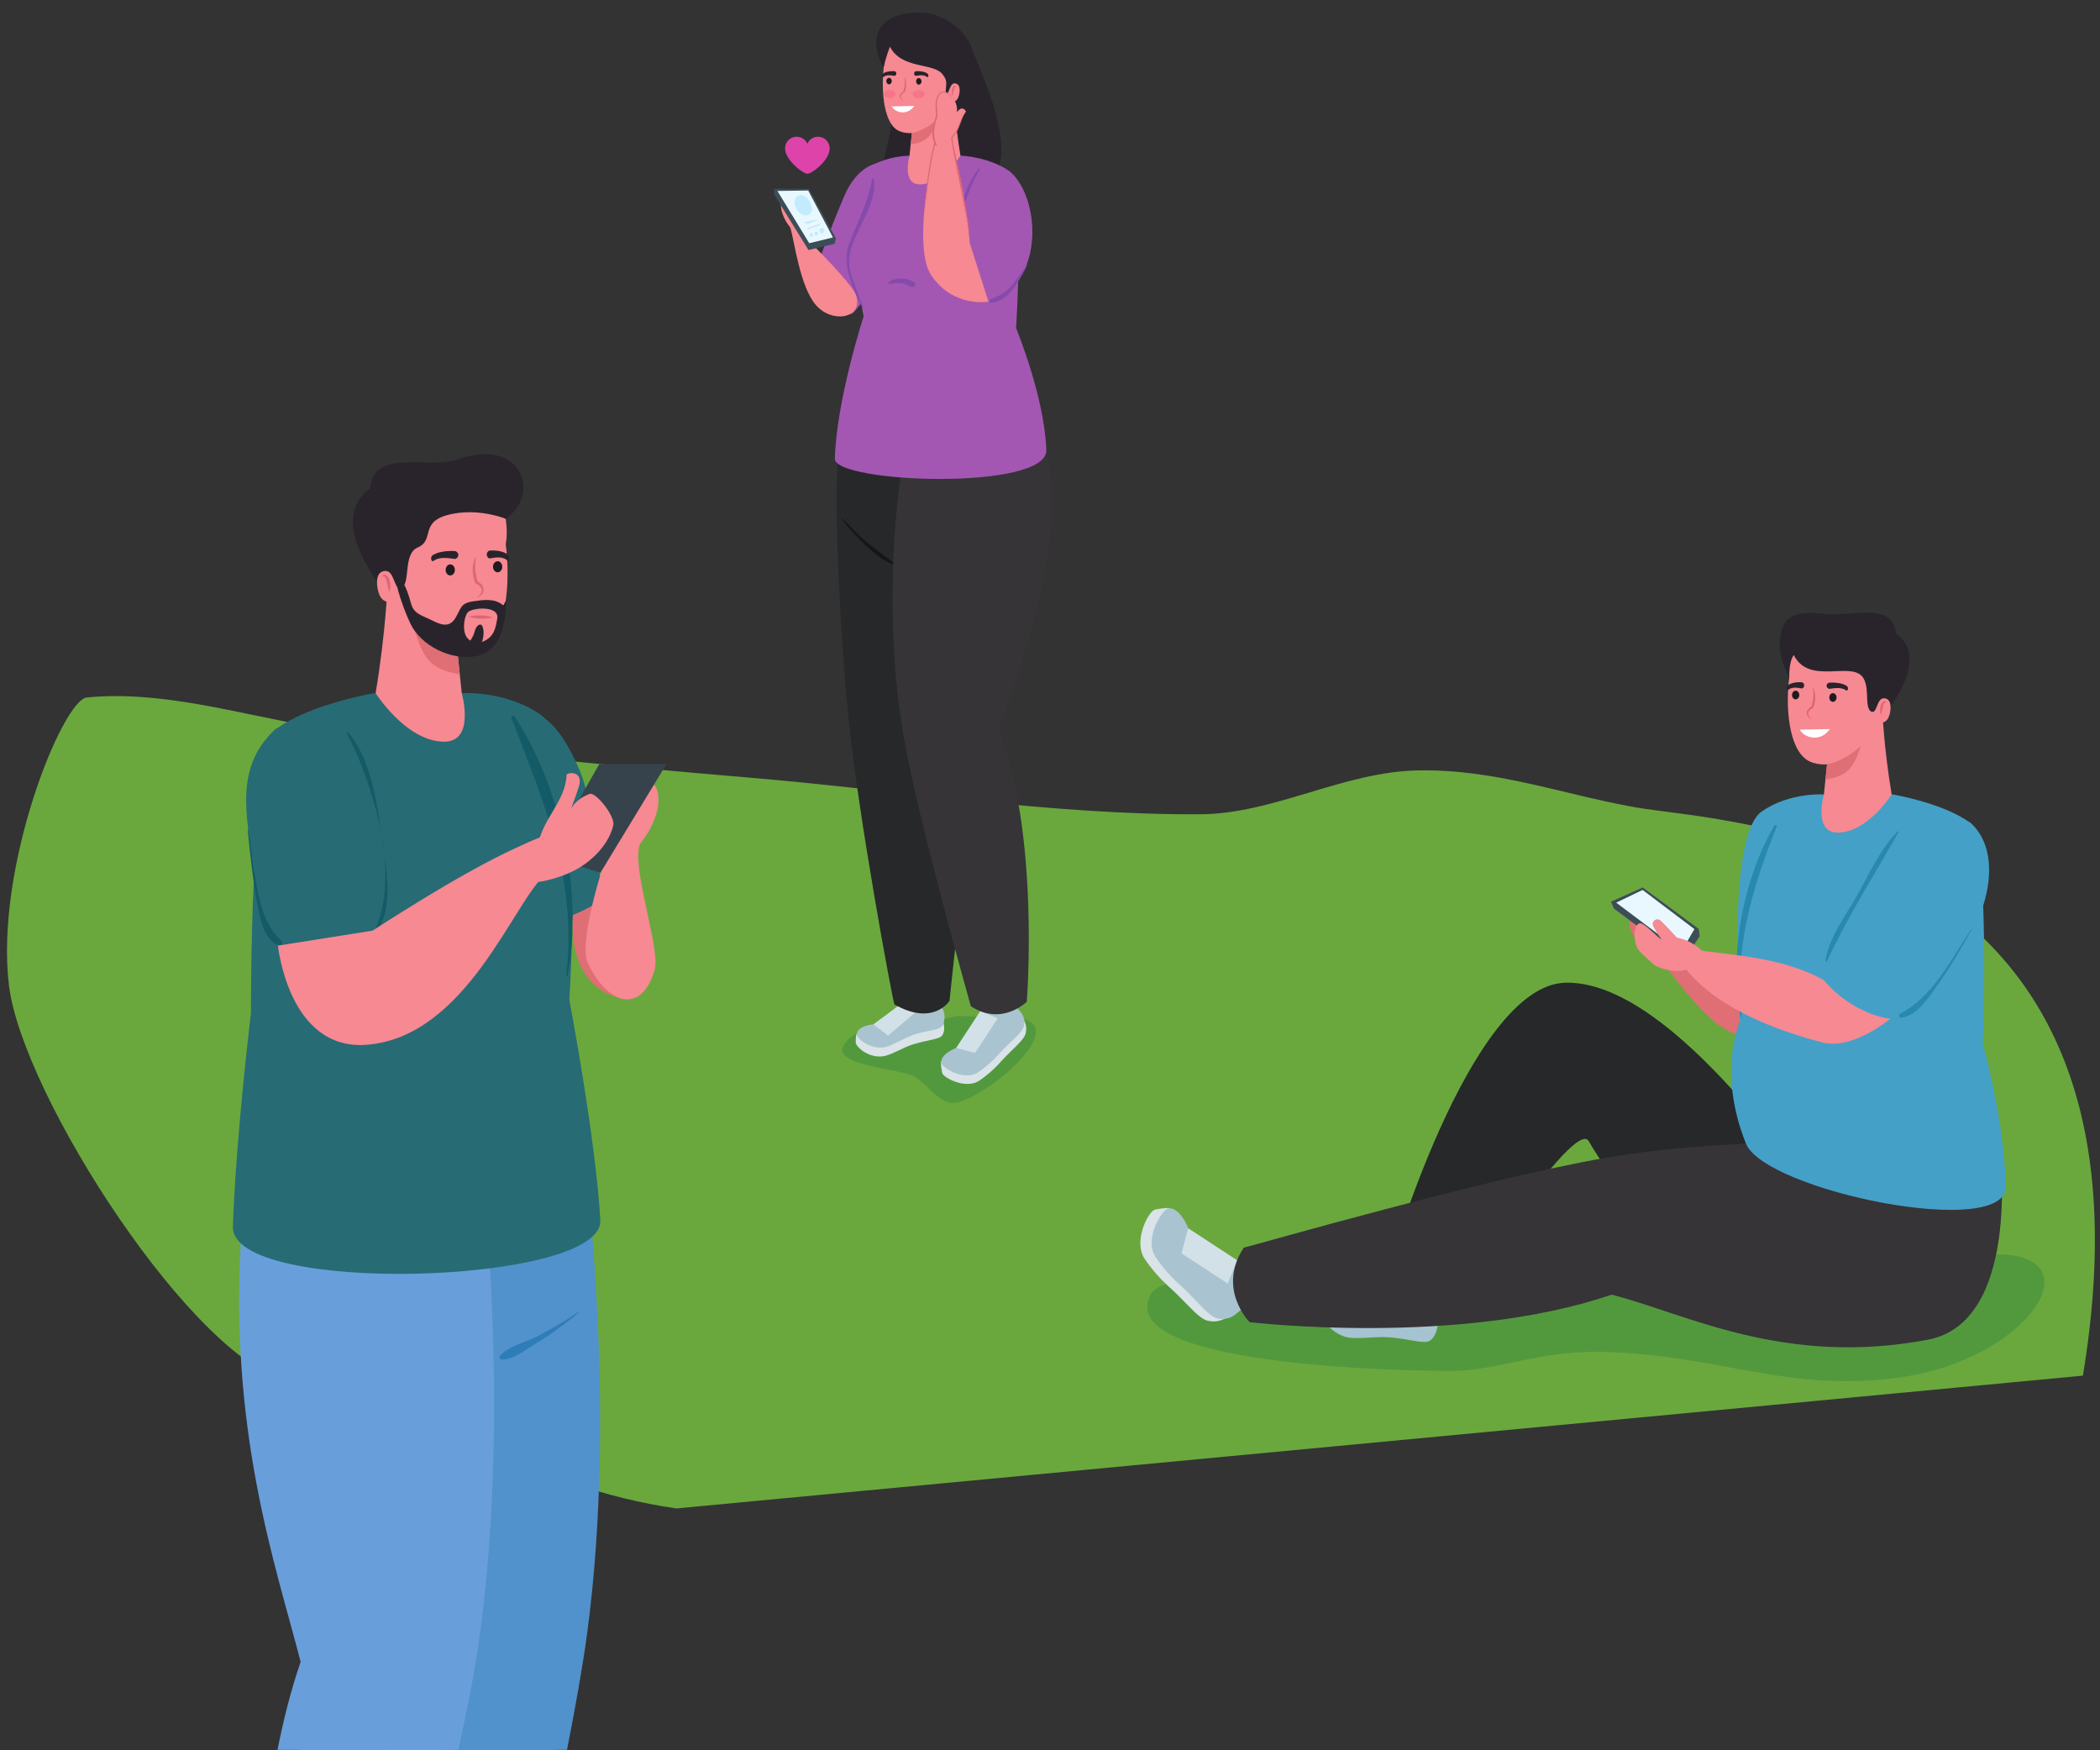 <svg xmlns="http://www.w3.org/2000/svg" xmlns:v="https://vecta.io/nano" viewBox="0 0 300 250"><rect x="0" y="0" width="300" height="250" fill="#333333" stroke="none"/><style><![CDATA[.B{fill:#f68992}.C{fill:#df6574}.D{fill:#29242c}.E{fill:#fff}.F{fill:#e06e75}.G{fill:#a9c4d0}.H{fill:#d2e1e7}.I{fill:#1f1b20}.J{fill:#e97d83}.K{fill:#d9e3e8}]]></style><defs><linearGradient id="A" x1=".439" x2=".448" y1="0" y2="0" gradientTransform="scale(1822.85 -1822.85)rotate(90 .826 -.145)" href="#U"><stop offset="0" stop-color="#8ed8f0"/></linearGradient><linearGradient id="B" x1=".439" x2=".448" y1="0" y2="0" gradientTransform="scale(1822.85 -1822.85)rotate(90 .83 -.141)" href="#U"><stop offset="0" stop-color="#8ed8f0"/></linearGradient><linearGradient id="C" x1=".421" x2=".43" y1="0" y2="0" gradientTransform="scale(1822.85 -1822.85)rotate(90 .83 -.141)" href="#U"><stop offset="0" stop-color="#8cd7f0"/><stop offset=".5" stop-color="#8cd7f0"/><stop offset="1" stop-color="#8dd8f0"/></linearGradient><linearGradient id="D" x1=".439" x2=".448" y1="0" y2="0" gradientTransform="scale(1822.85 -1822.85)rotate(90 .834 -.138)" href="#U"><stop offset="0" stop-color="#8ed8f0"/></linearGradient><linearGradient id="E" x1=".377" x2=".387" y1="0" y2="0" gradientTransform="scale(1822.86 -1822.86)rotate(90 .826 -.145)" href="#U"><stop offset="0" stop-color="#8ad6ef"/><stop offset=".5" stop-color="#8ad7f0"/></linearGradient><linearGradient id="F" x1=".377" x2=".387" y1="0" y2="0" gradientTransform="scale(1822.86 -1822.86)rotate(90 .83 -.141)" href="#U"><stop offset="0" stop-color="#8ad6ef"/><stop offset=".5" stop-color="#8ad7f0"/></linearGradient><linearGradient id="G" x1=".363" x2=".373" y1="0" y2="0" gradientTransform="scale(1822.86 -1822.86)rotate(90 .83 -.141)" href="#U"><stop offset="0" stop-color="#89d6ef"/></linearGradient><linearGradient id="H" x1=".377" x2=".387" y1="0" y2="0" gradientTransform="scale(1822.86 -1822.86)rotate(90 .834 -.138)" href="#U"><stop offset="0" stop-color="#8ad6ef"/><stop offset=".5" stop-color="#8ad7f0"/></linearGradient><linearGradient id="I" x1=".421" x2=".43" y1="0" y2="0" gradientTransform="scale(1822.85 -1822.85)rotate(90 .826 -.145)" href="#U"><stop offset="0" stop-color="#8cd7f0"/><stop offset=".5" stop-color="#8cd7f0"/><stop offset="1" stop-color="#8dd8f0"/></linearGradient><linearGradient id="J" x1=".401" x2=".41" y1="0" y2="0" gradientTransform="scale(1822.83 -1822.83)rotate(90 .838 -.133)" href="#U"><stop offset="0" stop-color="#8bd7f0"/></linearGradient><clipPath id="K"><path d="M1238.121 952.809h7.48v17.203h-7.48Zm0 0"/></clipPath><clipPath id="L"><path d="M1251.54 952.809h7.472v17.203h-7.473Zm0 0"/></clipPath><clipPath id="M"><path d="M1251.54 986.207h7.472v17.215h-7.473Zm0 0"/></clipPath><clipPath id="N"><path d="M1264.96 952.809h7.481v17.203h-7.48Zm0 0"/></clipPath><clipPath id="O"><path d="M1238.121 1065.441h7.48v17.188h-7.48Zm0 0"/></clipPath><clipPath id="P"><path d="M1251.54 1065.441h7.472v17.188h-7.473Zm0 0"/></clipPath><clipPath id="Q"><path d="M1251.54 1090.988h7.472v17.192h-7.473Zm0 0"/></clipPath><clipPath id="R"><path d="M1264.96 1065.441h7.481v17.188h-7.48Zm0 0"/></clipPath><clipPath id="S"><path d="M1238.121 986.207h7.48v17.215h-7.48Zm0 0"/></clipPath><clipPath id="T"><path d="M1281.762 1022.238h7.476v17.192h-7.476Zm0 0"/></clipPath><linearGradient id="U" gradientUnits="userSpaceOnUse"/></defs><path fill="#6aa83e" d="M297.554 196.492c12.901-77.668-50.795-78.833-64.019-81.195-10.453-1.87-19.915-5.463-30.972-5.255-10.686.196-20.573 6.21-31.11 6.266-21.263.114-43.069-3.438-64.283-5.224-21.008-1.772-41.653-3.753-62.596-7.315-10.462-1.778-21.572-5.209-32.177-4.141-3.475.353-13.162 24.234-11.115 41.14 1.904 15.729 26.733 54.204 40.384 56.679 18.26 3.311 33.978 15.052 54.974 18.009"/><path d="M58.34 249.942h20.767c1.142-4.976 2.105-9.492 2.727-13.013 4.27-24.168 4.078-43.23.427-62.87-3.373-18.16-29.285-8.645-31.425 3.883-4.376 25.597 12.123 57.09 12.123 57.09s-3.035 5.843-4.618 14.91" class="B"/><path fill="#5191cc" d="M55.552 249.942h25.45c1.208-6.123 2.225-11.848 2.854-16.483 4.444-32.789-.415-68.202-.415-68.202s-32.005-6.155-34.602 10.82c-4.024 26.333 6.193 43.57 10.166 57.1-1.627 5.345-2.729 11.043-3.453 16.765"/><path d="M42.726 249.942h20.999l1.904-8.036c5.105-24.008 5.576-43.064 2.608-62.818-2.74-18.265-28.968-9.654-31.54 2.792-5.262 25.434 10.136 57.475 10.136 57.475s-2.259 4.014-4.107 10.587" class="B"/><path fill="#689fdb" d="M39.648 249.942h25.831c.929-4.197 1.724-8.1 2.297-11.432 5.576-32.617 1.105-71.648 1.105-71.648s-33.162-8.442-34.358 8.694c-2.003 28.608 4.92 48.152 8.424 61.812-1.379 4.022-2.453 8.265-3.3 12.574"/><g fill="#276b75"><path d="M69.687 107.426c-.677 16.03-1.043 18.576 1.853 21.9 3.357 3.854 14.752.667 14.752.667-.535-2.359-1.05-14.16-3.488-19.977-3.147-7.509-6.223-8.046-6.223-8.046s-6.81 3.436-6.894 5.456"/><path d="M33.27 175.197c-.33 9.915 53.003 8.323 52.49-.908-.644-11.585-4.427-31.492-4.427-31.492s2.411-36.224-4.107-40.72c-5.158-3.556-11.396-3.063-11.396-3.063l-12.373-.008s-9.131 1.533-13.996 5.109c-3.705 2.724-3.615 40.61-3.615 40.61s-2.144 17.596-2.575 30.472"/></g><path d="M69.052 92.726c-1.557 1.046-3.657.804-3.657.804l.57 5.484s1.977 6.924-2.499 6.924c-5.43 0-9.805-6.932-9.805-6.932 1.456-8.738 1.711-15.526 1.711-15.526s-.83-1.818-.537-5.943c.379-5.201 9.458-8.448 9.458-8.448l7.516 2.921s.938 3.165.436 5.71c.697 5.257.16 12.767-3.193 15.006" class="B"/><path d="M65.564 65.551c1.75-.692 7.295-1.826 8.905 2.469 1.336 3.563-2.144 6.115-2.144 6.115s-3.58-1.525-7.62-.751c-5.043.963-2.435 3.705-5.043 4.824-2.192.948-.891 5.307-2.433 5.822-1.416.47-1.871 1.984-2.315.69-.328-.951-8.477-10.324-2.042-14.936.43-5.96 8.564-2.598 12.692-4.233" class="D"/><path d="M59.299 90.263c3.207 2.896 6.096 3.267 6.096 3.267l.286 2.77c-4.053-.62-5.113-2.121-6.382-6.037" class="F"/><path d="M57.229 84.03c1.403-.239-.383 1.772-1.44 1.936-.757.117-1.452-.354-1.742-1.443-.321-1.2-.381-2.903.977-2.976 1.334-.07 1.24 2.647 2.205 2.483" class="B"/><path d="M55.597 84.553l-.338-1.443c-.075-.342-.207-.69-.35-.779-.17-.062-.395.092-.387.075l.072-.12a.43.43 0 0 1 .363-.191c.21.03.375.184.477.356.107.17.173.36.238.552.086.388.107.781.06 1.075-.041.298-.135.475-.135.475" class="C"/><path fill="#276b75" d="M39.708 135.07c4.83 3.649 21.954-4.592 21.748-8.964-.38-8.038-18.561-25.423-22.316-21.776-5.443 5.288-4.15 11.538-2.757 20.336 1.212 7.636 3.223 10.45 3.325 10.403"/><path fill="#135b67" d="M49.498 104.65c3.812 7.23 7.813 20.464 4.03 28.2-.068.141.123.318.232.178 2.53-3.201 1.42-8.884.888-12.549-.735-5.064-1.4-11.941-5.003-15.944zm31.575 34.785c2.284-11.776-.889-27.04-7.572-37.102-.147-.224-.557-.087-.452.189 4.742 12.405 9.482 23.192 7.84 36.889z"/><path d="M67.977 79.497l-.09.93c-.024.301-.001.61.013.909.042.601.174 1.191.344 1.777l-.098-.107c.237.129.478.273.66.497.179.219.301.52.262.814-.075.594-.593.965-1.075 1.075.455-.217.81-.65.818-1.09.01-.456-.42-.752-.831-.956l-.067-.032-.03-.075a5.1 5.1 0 0 1-.359-1.89c-.014-.324.053-.645.118-.962s.196-.604.335-.89" class="C"/><path d="M72.553 80.089c-.097-.007-.333-.351-1.01-.442-.705-.102-1.56.158-1.66.107a.616.616 0 0 1-.042-1.078c.067-.048.782-.098 1.522.047s1.198.485 1.27.585c.218.316.076.789-.08.781m-10.726.07c.116-.005.403-.349 1.222-.44.856-.105 1.893.159 2.012.107.52-.222.56-.822.05-1.08-.082-.045-.946-.097-1.844.05-.898.141-1.453.484-1.537.581-.269.32-.098.792.097.782" class="D"/><path d="M70.433 80.955c0 .433.294.786.662.786.356 0 .657-.353.657-.786s-.301-.794-.657-.794c-.368 0-.662.356-.662.794m-5.453.453c0 .435-.295.786-.662.786-.357 0-.655-.35-.655-.786s.298-.794.655-.794c.367 0 .662.356.662.794" class="I"/><path fill="#135b67" d="M35.383 118.548c.359 3.575.724 7.099 1.386 10.631.328 1.762.955 5.245 3.056 5.825.347.097.652-.37.365-.627-3.866-3.436-3.754-11.081-4.74-15.837z"/><path d="m89.81 142.797-3.968-14.163c-2.498 1.523-3.971 2.038-3.971 2.038s-1.393 10.943 7.94 12.125" class="F"/><path d="M83.939 137.435c-1.227-2.767 1.92-12.774 1.92-12.774s-.987-2.396-.251-4.506c.597-1.705 4.006-3.675 4.006-3.675s1.67-4.087 3.506-4.42c.838-.155 1.253 2.25.666 4.089-.995 3.13-2.207 3.912-2.42 4.589-1.082 3.505 2.973 14.781 2.172 17.697-1.84 6.676-6.927 5.007-9.599-1" class="B"/><path fill="#36434c" d="m78.178 122.24 7.597 2.421 9.432-15.525h-9.6z"/><g class="B"><path d="M52.367 149.231C66.642 148.15 73.431 128.674 77.845 125l-.333-5.566c-5.407 2.225-11.627 5.338-24.284 13.491l-13.52 2.145s1.507 15.014 12.66 14.162"/><path d="M76.91 120.474c.686-3.576 3.896-6.118 4.023-9.751.015-.443 2.515-.73 1.754 1.67-.585 1.836-1.46 4.005-1.46 4.005s.328-2.008 3.003-3.003c.864-.321 3.704 3.21 3.38 4.506-.792 3.19-3.524 5.128-4.102 5.543-2.95 2.115-6.792 2.56-6.792 2.56z"/></g><path d="M72.325 85.72c-.056 3.055-.63 7.27-4.292 7.991-3.514.697-7.871-1.437-9.391-4.612-.903-1.897-2.12-5.23-2.25-7.293 1.332.894 1.974 3.122 2.36 4.503.397 1.418 1.674 1.643 2.92 2.28 1.306.664 2.516 1.134 3.4-.336.818-1.371.693-2.083 2.468-2.352 1.475-.22 3.147-.49 4.354.573z" class="D"/><path d="M66.795 87.491c.538-.697 4.563-1.072 4.24.858-.122.737-.283 1.86-.965 2.573-.878.923-2.391 1.264-3.302.215-.769-.889-.507-2.95.027-3.646" class="B"/><path d="M68.3 89.317c-.298.267-.4.563-.505.941-.121.443-.317.788-.56 1.174-.544.874.866 1.7 1.38.807.424-.745.659-2.056.276-2.847-.11-.228-.421-.223-.59-.075" class="D"/><path d="M70.391 88.188s-.211.067-.532.115-.742.062-1.165.064c-.423-.027-.843-.064-1.16-.136s-.522-.15-.522-.15.214-.067.533-.115c.318-.054.741-.062 1.164-.064.42.027.844.064 1.16.136a3.76 3.76 0 0 1 .522.15" class="C"/><path fill="#2d7db8" d="M82.588 187.366c-1.732 1.289-3.65 2.329-5.54 3.367-1.715.943-4.305 1.455-5.597 2.903-.182.207-.064.548.23.55 1.765.01 3.63-1.577 5.106-2.448 2.114-1.244 3.994-2.715 5.883-4.265z"/><path fill="#52993e" d="M286.117 179.166c13.047.732 3.048 15.08-14.545 17.558-15.98 2.25-25.183-2.95-41.644-3.603-10.18-.403-15.532 2.701-22.735 2.701-3.716 0-48.705-.34-42.769-11.029 3.375-6.078 64.163-3.038 68.793-4.5z"/><path d="M204.803 189.617c-.819.678-3.213-.474-5.525-.77-2.504-.32-3.277.3-5.681-.098-1.52-.251-2.93-1.314-3.394-2.222-.456-.887.65-2.406 1.934-1.224 1.818.31 3.9-1.246 5.273-1.636s3.814-.782 3.814-.782 6.207-.366 5.179 2.085.2 3.157-1.6 4.647" class="J"/><path d="M204.583 183.611c-.053.29-.231.512-.29.79l.1.244.086.051c.144.085.304.046.426-.056.361-.31.42-.795.083-1.136-.119-.122-.37-.075-.405.107m-12.69 2.058c.305.758 1.055 1.91 1.86 2.17l.131-.171c-.19-.358-.531-.6-.819-.882l-1.075-1.173z" class="C"/><path d="M200.826 183.648l5.564 1.492 2.25-5.489c-.045-.266-6.54-2.13-6.844-1.902-.304.234-.97 5.899-.97 5.899" class="E"/><path fill="#a5c3d0" d="M204.286 191.482c-.788.553-2.857-.232-5.847-.473-2.012-.16-4.835.388-6.308-.08-2.767-.886-3.882-3.69-3.628-4.313.195-.486.544-1.344.8-1.47 4.852 2.764 12.55.88 12.55.88l3.638 2.534c-.127 1.023-.276 2.266-1.205 2.922"/><path d="M205.308 189.524c-1.036 1.304-3.618-.371-7.225-.156l-3.986.224c-3.178-.031-5.324-3.692-4.794-4.445.98-1.394 3.61-.455 3.61-.455l7.738-2.039s.226-.948.675-1.34 2.185.545 2.41.908-.357 1.339.47 1.78 1.921.595 2.448.353c.483.369-.442 1.44-.442 1.44-.126 1.019.425 2.063-.904 3.73" class="G"/><path d="m192.914 184.692 1.794 3.004 7.42-2.482-1.477-2.56z" class="H"/><path fill="#27282a" d="M198.025 182.65c5.315 6.689 9.96 3.283 9.96 3.283s16.979-26.42 18.978-22.94c5.969 10.406 18.836 22.035 21.776 22.791 17.052 4.39 11.329-14.667 7.767-19.247-7.09-9.116-21.104-26.504-32.92-26.167-13.675.39-25.574 41.34-25.561 42.28"/><path d="M253.41 142.506c-1.62-1.739-12.297-5.396-12.297-5.396s-.095-1.744-1.157-2.814c-.858-.865-3.503-1.07-3.503-1.07s-2.205-2.005-3.421-1.673c-.554.149-.105 1.734.783 2.68 1.516 1.616 2.482 1.738 2.806 2.09 1.68 1.818 6.435 9.318 10.731 11.135 4.302 1.814 9.129-1.648 6.057-4.952" class="F"/><g class="B"><path d="M226.665 167.07c18.89-4.017 33.884-4.384 49.423-2.05 14.374 2.157 7.6 22.79-2.192 24.816-20.012 4.14-45.224-7.975-45.224-7.975s-5.037 2.845-12.83 4.283c-6.87 1.266-37.215.305-37.215.305l-.318-5.708s34.249-10.673 48.356-13.671"/><path d="M174.873 187.524c-2.621 0-2.646-2.818-5.177-4.652-2.004-1.446-3.76-2.438-4.13-3.023-1.183-1.856-.38-6.428 1.18-6.428.98 0 .95 1.793 2.387 2.42 5.176 2.25 7.547 5.02 9.176 4.9s2.384 5.455.318 5.708-1.896 1.075-3.754 1.075"/></g><path d="m179.018 184.657-.41.361c-.17-.242-.085-.304-.321-.492-.13-.103-.296-.069-.354.092-.15.413.1.932.541 1.05.5.132.72-.489.854-.83.065-.173-.19-.312-.31-.18M167.01 177.874c.157-.366.275-.741.4-1.12.145-.446.389-.85.516-1.3l-.054-.031c-.58.58-.89 1.638-.894 2.441z" class="C"/><path d="M177.479 180.851l.692 5.718 5.933.034c.232-.139-.656-7.149-.983-7.344s-5.642 1.592-5.642 1.592" class="E"/><path d="M172.441 188.617c-1.23-.31-3.008-2.621-5.402-4.783a22.5 22.5 0 0 1-3.46-3.94c-1.8-2.617.521-6.919 1.42-7.119.51-.114 1.905-.322 2.154-.186.533 5.56 7.707 10.905 7.707 10.905l.524 4.643c-.908.484-1.704.787-2.943.48" class="K"/><path d="M173.99 188.334c-1.258-.185-3.012-2.621-5.4-4.782a22.4 22.4 0 0 1-3.464-3.94c-1.8-2.616.944-7.034 1.868-7.034 1.705 0 2.746 2.867 2.746 2.867l6.998 4.584s1.327-.36 1.905-.219.485 2.423.314 2.816-1.197.7-1.085 1.626c.112.932.62 1.917 1.121 2.21-.023.607-1.431.465-1.431.465-.907.483-1.46 1.716-3.572 1.407" class="G"/><path d="m169.74 175.445-.958 3.577 6.602 4.304 1.354-3.297z" class="H"/><path fill="#363437" d="M177.677 178.215c-3.882 5.91.844 10.636.844 10.636s29.88 3.55 51.716-3.933c10.749 2.756 24.579 10.32 45.178 6.437 13.28-2.504 10.297-26.844 10.297-26.844s-30.713-3.518-56.374.874c-16.525 2.826-50.562 12.577-51.661 12.83"/><path fill="#45a0c7" d="M286.55 169.405c.261 7.803-34.433.679-37.135-6.073-4.155-10.393-.844-17.474-.844-17.474s-2.006-26.429 3.124-29.966c4.057-2.802 8.965-2.41 8.965-2.41l9.736-.007s7.184 1.204 11.012 4.02c2.914 2.144 1.855 31.57 1.855 31.57s2.951 10.212 3.287 20.34"/><path d="M258.125 108.535c1.229.819 2.879.631 2.879.631l-.449 4.316s-1.558 5.445 1.966 5.445c4.274 0 7.713-5.452 7.713-5.452-1.142-6.876-1.344-12.218-1.344-12.218s.653-1.43.422-4.677c-.298-4.09-7.442-6.644-7.442-6.644l-5.913 2.296s-.74 2.492-.344 4.494c-.549 4.137-.127 10.046 2.512 11.809" class="B"/><path d="M260.641 87.697c-5.401-.676-6.055 1.236-6.335 3.416-.385 2.97 1.307 5.613 1.307 5.613s-.1-2.129.64-3.162c2.162 4.286 8.007.919 9.792 3.08 1.197 1.45.167 4.644 1.384 5.046 1.115.37 1.473 1.561 1.82.544.258-.748 6.673-8.122 1.608-11.752-.339-4.69-6.75-2.351-10.216-2.785" class="D"/><path d="M265.8 106.596c-2.523 2.278-4.796 2.57-4.796 2.57l-.227 2.18c3.19-.487 4.022-1.67 5.024-4.75" class="F"/><path d="M267.43 101.69c-1.105-.187.3 1.396 1.131 1.524.597.094 1.141-.278 1.372-1.136.252-.941.298-2.284-.77-2.34-1.049-.057-.975 2.082-1.734 1.952" class="B"/><path d="M268.712 102.103s-.068-.14-.105-.376a2.4 2.4 0 0 1 .046-.844c.096-.282.215-.645.561-.714.168 0 .246.102.283.156l.061.088c.01.012-.168-.112-.305-.056-.112.068-.217.34-.273.612-.083.268-.13.554-.186.765a7 7 0 0 0-.082.369" class="C"/><path fill="#45a0c7" d="M273.725 142.396c-5.628-4.84-9.785-4.16-9.622-7.595.298-6.328 14.604-20.007 17.56-17.14 4.28 4.163 2.425 11.921-.848 17.054s-7.007 7.715-7.09 7.681"/><path fill="#2888b0" d="M271.14 118.708c-2.691 2.694-4.22 6.407-6.105 9.648-1.493 2.57-3.904 5.903-4.272 8.937l.217.058c2.999-6.498 6.759-12.34 10.277-18.553zm-22.328 26.558c-1.14-9.573 1.476-18.405 5.007-27.187.085-.208-.249-.337-.357-.15-4.48 7.779-6.51 18.525-4.794 27.357z"/><path d="M258.97 98.126c.227.436.357.948.357 1.455a4 4 0 0 1-.28 1.485l-.025.061-.053.027c-.322.158-.661.392-.654.749.01.344.28.697.643.86-.372-.097-.787-.376-.846-.848-.056-.495.364-.856.727-1.032l-.078.086c.134-.46.236-.925.27-1.397a6.6 6.6 0 0 0-.06-1.446" class="C"/><path d="M255.372 98.589c.075-.005.261-.275.794-.347.554-.08 1.227.125 1.305.083a.483.483 0 0 0 .035-.846c-.055-.039-.615-.078-1.197.038s-.945.38-1 .46c-.174.246-.062.62.063.612m8.439.058c-.09-.007-.317-.277-.96-.35-.673-.081-1.49.126-1.586.084-.407-.175-.44-.642-.04-.845.067-.04.745-.079 1.452.036s1.144.383 1.21.459c.212.25.075.622-.076.616" class="D"/><path d="M261.407 104.136c-1.341 1.943-3.662 1.268-4.297.086z" class="E"/><path fill="#3d4d57" d="m242.824 133.709-2.287 3.457-9.973-7.379-.429-.992 4.543-2.034 7.987 5.911z"/><path fill="#e8f8fe" d="m242.061 132.709-1.872 3.204-9.303-6.984 3.772-1.816z"/><g class="B"><path d="M260.585 140.033c-5.994-3.46-14.15-3.647-17.958-4.335l-1.834 2.66c2.065 2.602 6.961 7.247 19.539 10.539 4.325 1.131 9.71-3.378 9.71-3.378s-5.237-.506-9.457-5.486"/><path d="M241.59 138.22c-2.143 1.194-5.088-.272-5.088-.272s-.81-.624-2.182-1.975c-1.108-1.087-1.032-3.952-.061-4.096.66-.097 2.627 2.16 3.091 2.28 0 0-.748-1.002-1.158-1.841a.674.674 0 0 1 1.077-.792c.583.553 1.327 1.35 2.298 2.413 2.628.466 4.113 2.46 4.113 2.46z"/></g><path d="M257.037 99.272c0 .34-.23.62-.519.62-.28 0-.514-.28-.514-.62s.233-.622.514-.622c.29 0 .52.278.52.622m4.292.356c0 .341.23.62.52.62.28 0 .517-.279.517-.62s-.236-.622-.516-.622c-.29 0-.52.278-.52.622" class="I"/><path fill="#2888b0" d="M281.806 132.42c-2.924 4.307-5.591 9.93-10.383 12.385-.258.131-.14.568.149.549 2.27-.137 4.082-3.07 5.258-4.704 1.884-2.611 3.45-5.398 5.022-8.203z"/><g transform="matrix(.27 0 0 .27 -204.108 -239.349)"><g clip-path="url(#K)"><path fill="url(#A)" d="M1245.602 970.012h-7.48v-17.203h7.48Zm0 0"/></g><g clip-path="url(#L)"><path fill="url(#B)" d="M1259.012 970.012h-7.473v-17.203h7.473Zm0 0"/></g><g clip-path="url(#M)"><path fill="url(#C)" d="M1259.012 1003.422h-7.473v-17.215h7.473Zm0 0"/></g><g clip-path="url(#N)"><path fill="url(#D)" d="M1272.441 970.012h-7.48v-17.203h7.48Zm0 0"/></g><g clip-path="url(#O)"><path fill="url(#E)" d="M1245.602 1082.629h-7.48v-17.188h7.48Zm0 0"/></g><g clip-path="url(#P)"><path fill="url(#F)" d="M1259.012 1082.629h-7.473v-17.188h7.473Zm0 0"/></g><g clip-path="url(#Q)"><path fill="url(#G)" d="M1259.012 1108.18h-7.473v-17.192h7.473Zm0 0"/></g><g clip-path="url(#R)"><path fill="url(#H)" d="M1272.441 1082.629h-7.48v-17.188h7.48Zm0 0"/></g><g clip-path="url(#S)"><path fill="url(#I)" d="M1245.602 1003.422h-7.48v-17.215h7.48Zm0 0"/></g><g clip-path="url(#T)"><path fill="url(#J)" d="M1289.238 1039.43h-7.476v-17.192h7.476Zm0 0"/></g></g><path fill="#52993e" d="M144.932 145.354c9.005.55-4.23 11.76-8.629 12.184-2.026.195-3.952-2.807-5.753-3.808-2.285-1.267-15.301-1.585-8.039-6.26 2.035-1.376 10.963-1.267 14.16-2.37z"/><path d="M126.18 23.636c0 4.993 4.63 6.281 8.534 6.281 3.91 0 8.344-3.509 8.344-8.502s-2.918-11.104-4.25-14.532c-.877-2.255-11.224.2-11.167 5.902.062 6.282-1.461 9.145-1.461 10.85" class="D"/><path d="M120.667 64.153c.113-9.46 16.433-9.53 17.513 4.441s-7.379 38.315-7.379 38.315 2.585 1.907 3.349 9.267c.515 4.96.116 26.555.116 26.555h-4.197l-6.863-40.635c-1.464-10.842-2.666-27.539-2.539-37.943" class="J"/><path d="M134.338 137.94l-.097-7.898-.026-3.946-.027-1.968-.084-1.964-.095-1.961c-.008-.656-.094-1.278-.192-1.942l-.313-1.936-.423-1.896a54 54 0 0 0-1.135-3.744l-1.458-3.62-.078-.16.08-.155a198 198 0 0 0 2.27-4.49l2.224-4.513 1.08-2.273 1.054-2.282 1.915-4.66-1.647 4.767c-.252.808-.619 1.567-.946 2.34l-1.007 2.314c-1.313 3.1-2.812 6.11-4.322 9.119l.003-.317c.59 1.207 1.067 2.436 1.534 3.681a38.18 38.18 0 0 1 1.148 3.814c.17.643.276 1.308.416 1.962.152.656.211 1.307.297 1.96.087.64.17 1.32.174 1.982l.074 1.986c.02.658.071 1.323.042 1.982l-.038 1.978-.097 3.949z" class="C"/><path d="M134.456 146.42c-.381.706-2.372.574-4.068 1.017-1.837.48-2.201 1.129-3.99 1.525-1.132.251-2.415-.093-2.99-.594-.57-.491-.221-1.863 1.005-1.399 1.353-.294 2.371-1.96 3.217-2.62s2.439-1.618 2.439-1.618 4.227-1.996 4.197 0 1.026 2.147.19 3.69" class="J"/><path d="M132.62 142.324c.063.21.034.376.015.586l.205.157.148-.038.187-.19c.067-.345 0-.523-.286-.72-.135-.095-.311.058-.268.205m-8.273 4.975c.492.478 1.195.934 1.894.986l.043-.162c-.564-.367-1.262-.624-1.885-.894z" class="C"/><path d="M130.006 143.377l4.3-.521.025-4.46c-.105-.172-5.156.35-5.305.597s.98 4.384.98 4.384" class="E"/><path d="M134.617 147.868c-.391.606-2.055.64-4.207 1.31-1.448.454-3.264 1.63-4.422 1.716-2.177.162-3.741-1.483-3.741-1.989 0-.393.003-1.09.146-1.247 4.16.565 8.997-2.912 8.997-2.912l3.25.746c.199.748.441 1.658-.023 2.376" class="K"/><path d="M134.782 146.216c-.357 1.202-2.628.759-5.083 1.917l-2.717 1.278c-2.223.87-4.746-1.077-4.589-1.753.291-1.248 2.39-1.334 2.39-1.334l4.824-3.593s-.111-.724.092-1.123 1.677-.234 1.937-.044.126 1.032.826 1.111 1.507-.124 1.807-.443c.44.122.097 1.13.097 1.13.197.744.872 1.32.416 2.854" class="G"/><path d="m124.783 146.324 2.093 1.593 4.479-3.813-1.748-1.373z" class="H"/><g class="B"><path d="M130.31 106.899c-3.02-14.199-3.3-27.899-1.546-39.58 1.623-10.803 16.034-17.772 20.2-2.787 4.115 14.8-7.539 40.857-7.539 40.857s2.139 3.789 3.22 9.644c.953 5.165.23 27.974.23 27.974l-4.29.24s-8.024-25.742-10.277-36.348"/><path d="M145.682 145.83c0 1.97-2.117 1.988-3.494 3.892-1.089 1.503-1.831 2.824-2.275 3.103-1.393.888-4.832.289-4.832-.888 0-.736 1.35-.714 1.818-1.794 1.693-3.889 3.774-5.672 3.687-6.896s4.1-1.793 4.29-.24.806 1.426.806 2.823"/></g><path d="M143.528 142.712c.35.322.167.327-.098.552l.11.272c.347.035.62-.076.75-.416.135-.36-.403-.548-.627-.64zm-5.1 9.029c-.578-.267-1.216-.48-1.818-.69l-.021.04c.481.416 1.2.675 1.834.672z" class="C"/><path d="M140.668 143.869l4.297-.522.026-4.456c-.105-.175-5.374.492-5.52.737s1.197 4.24 1.197 4.24" class="E"/><path d="M146.504 147.655c-.23.93-1.97 2.263-3.595 4.062a17 17 0 0 1-2.96 2.602c-1.966 1.352-5.202-.393-5.351-1.068-.086-.383-.243-1.43-.14-1.62 4.178-.4 8.197-5.794 8.197-5.794l3.49-.391c.365.684.591 1.28.36 2.21" class="K"/><path d="M146.293 146.494c-.138.945-1.968 2.26-3.597 4.06a16.6 16.6 0 0 1-2.96 2.6c-1.966 1.356-5.287-.71-5.287-1.401 0-1.283 2.156-2.067 2.156-2.067l3.443-5.258s-.27-.997-.161-1.432c.102-.435 1.82-.364 2.114-.237s.527.899 1.224.815 1.44-.464 1.659-.843c.459.02.351 1.078.351 1.078.364.681 1.29 1.097 1.058 2.685" class="G"/><path d="m136.605 149.686 2.688.722 3.235-4.962-2.48-1.018z" class="H"/><path fill="#27282a" d="M127.773 143.467c5.583 3.173 7.868-.509 7.868-.509l5.213-48.473c.969-6.879 3.538-26.015 2.53-28.89-1.23-3.513-22.971-4.868-23.605-.555s-.057 22.158 1.392 37.056c1.397 14.342 6.33 40.72 6.602 41.37"/><path fill="#171616" d="M120.254 74.069c.597.92 1.334 1.733 2.098 2.517 1.456 1.49 3.28 3.325 5.267 4.062l.11-.192c-1.708-1.399-3.543-2.547-5.136-4.11l-2.282-2.32z"/><path fill="#363437" d="M138.687 143.72c4.441 2.92 7.996-.632 7.996-.632s1.9-24.241-4.063-38.833c2.455-6.529 10.152-27.54 6.852-39.977-.954-3.598-20.707 3.042-20.707 3.042s-3.023 18.28.277 37.569c2.123 12.422 9.453 38.005 9.645 38.83"/><g fill="#a357b2"><path d="M127.73 27.215c.403 9.484-3.96 15.33-5.674 17.298-1.986 2.276-5.395-6.347-5.395-6.347 2.453-6.683 2.48-6.656 3.922-10.096 1.86-4.443 4.738-4.738 4.738-4.738s2.36 2.689 2.409 3.883"/><path d="M149.472 64.278c.197 5.866-30.304 4.74-30.207 1.236.232-8.41 4.108-20.312 4.108-20.312s-3.694-18.294.162-20.955c3.05-2.103 6.477-2.005 6.477-2.005l7.32-.006s4.062.165 6.939 2.28c2.19 1.611.883 22.344.883 22.344s4.065 9.804 4.318 17.418"/></g><path d="M128.105 18.524c.921.615 2.164.475 2.164.475l-.337 3.243s-1.17 4.093 1.479 4.093c3.211 0 5.796-4.099 5.796-4.099-.855-5.168-1.01-9.183-1.01-9.183s.492-1.075.316-3.516c-.224-3.074-5.59-4.996-5.59-4.996l-3.612 1.417s-.82 1.833-1.029 3.404c-.413 3.109-.16 7.836 1.823 9.162" class="B"/><path d="M132.003 1.8c-5.061-.246-6.555 1.989-6.769 3.628-.289 2.232.984 4.22.984 4.22s.38-1.65.92-2.983c1.624 3.222 6.132 2.277 7.474 3.902.9 1.09.457 1.432.488 2.812.02.882 1.105 1.174 1.368.408.194-.563 2.782-2.715 2.565-5.72-.254-3.526-4.407-6.14-7.03-6.267" class="D"/><path d="M133.874 17.065c-1.896 1.713-3.605 1.934-3.605 1.934l-.17 1.636c2.398-.366 3.024-1.254 3.775-3.57" class="F"/><path d="M135.1 13.38c-.831-.143.225 1.047.852 1.144.448.07.859-.21 1.028-.855.19-.709.227-1.716-.578-1.758-.788-.043-.731 1.565-1.302 1.468" class="B"/><path d="M136.065 13.688s-.056-.106-.075-.281a3 3 0 0 1 .03-.635c.086-.212.177-.47.423-.534l.21.113.047.067-.23-.046c-.1.04-.175.26-.205.463-.073.198-.12.415-.14.576l-.06.277" class="C"/><path fill="#a357b2" d="M140.964 43.008c-4.23-3.637-3.338-12.818-3.216-15.402.224-4.756 5.083-5.12 7.36-2.242 2.785 3.52 3.221 10.152.764 14.007s-4.846 3.665-4.908 3.637"/><path fill="#854aaa" d="M139.911 24.02c-2.023 2.282-2.636 5.557-3.152 8.463-.554 3.132 1.312 5.267 2.488 8.046l.159-.068c-.973-3.09-2.941-5.18-2.304-8.605.497-2.66 1.594-5.416 2.896-7.769zm-16.595 19.968l-1.653-4.482c-.888-2.6.041-4.623 1.135-6.905 1.002-2.088 2.352-4.576 2.077-6.942-.02-.15-.26-.216-.29-.04-.545 3.261-2.103 6.108-3.272 9.165-1.18 3.084.645 6.485 1.901 9.248zm3.771-3.416c.66-.157 1.294-.22 1.964-.084.493.1 1.023.668 1.52.472l.152-.199.01-.127c.014-.14-.086-.262-.192-.335-.985-.694-2.592-.707-3.573-.01-.14.1-.059.326.12.283"/><path d="M129.186 10.952c.178.328.25.715.254 1.094a2.5 2.5 0 0 1-.211 1.113l-.016.043-.033.015c-.25.113-.505.305-.491.575.016.257.213.524.488.646-.277-.073-.596-.282-.632-.636-.035-.371.282-.626.546-.766l-.051.057c.087-.35.165-.697.205-1.054.027-.36-.01-.712-.06-1.087" class="C"/><path d="M126.128 11.027c.062-.004.213-.208.643-.263.451-.06.997.095 1.061.064.273-.132.294-.484.027-.638-.045-.027-.5-.057-.972.028s-.764.287-.81.346c-.138.187-.046.467.051.463m6.372 0c-.06-.004-.211-.208-.643-.263-.448-.06-.994.095-1.06.064-.271-.132-.294-.484-.026-.638.046-.027.5-.057.972.028s.765.287.808.346c.143.187.051.467-.051.463" class="D"/><path d="M130.614 15.133c-1.007 1.46-2.751.952-3.227.063z" class="E"/><path fill="#f57687" d="M126.218 13.444c0 .297.386.54.866.54s.867-.243.867-.54-.389-.54-.867-.54-.866.242-.866.54m4.164 0c0 .297.39.54.867.54s.868-.243.868-.54-.387-.54-.868-.54-.867.242-.867.54"/><path d="M122.309 42.228c-.535-1.708-6.593-7.644-6.593-7.644s.502-1.212.128-2.284c-.301-.866-2.033-1.86-2.033-1.86s-.844-2.075-1.773-2.244c-.424-.077-.635 1.142-.338 2.072.502 1.588 1.118 1.985 1.226 2.328.548 1.778 1.346 8.402 3.673 11.025 2.332 2.628 6.726 1.842 5.71-1.393" class="B"/><path fill="#3d4d57" d="m119.244 34.824-3.745.889-4.907-7.932-.022-.812h4.997l3.855 7.088z"/><path fill="#e8f8fe" d="m118.99 33.914-3.385.827-4.548-7.468 4.4-.063z"/><path fill="#c2ebfb" d="M113.655 28.35c.348-.658 1.157-.564 1.624-.085.399.408.702 1.036.719 1.611.02.672-.69 1.097-1.278.815l-.081-.047c-.262-.09-.473-.285-.66-.505-.407-.483-.642-1.19-.324-1.79m1.256 3.464c.22-.197.57-.206.851-.26l1.12-.218.01.02c-.354.183-.665.353-1.052.482-.275.092-.65.214-.917.063zm.386.831c.225-.175.535-.216.8-.318l1.09-.4.056.092c-.206.208-.482.303-.748.403-.187.07-.385.108-.573.156s-.343.178-.535.222zm2.126-.086c.481 0 .481.746 0 .746s-.48-.746 0-.746m-.824.524c.338 0 .338.525 0 .525s-.338-.525 0-.525m-.696.233c.321 0 .321.5 0 .5s-.324-.5 0-.5"/><g class="B"><path d="M133.013 39.286c-2.588-3.878-.006-16.399.591-19.246l2.372-.524c.289 2.947 1.772 6.29 2.549 15.165l2.693 8.414s-5.062.91-8.205-3.809"/><path d="M135.654 20.031c1.44-1.155 1.345-2.836 2.296-4.01.14-.175-.381-.793-.889-.38-.756.615-.607 1.49-.607 1.49s.589-1.2.038-2.537c-.443-1.08-2.159-2.063-2.474-1.429s-.11 2.944-.16 3.3c-1.204 2.697-.065 4.506-.065 4.506z"/></g><path d="M127.395 11.58c0 .258-.173.466-.391.466-.211 0-.387-.208-.387-.465s.176-.468.387-.468c.218 0 .391.21.391.468m3.474.043c0 .255.172.464.39.464.212 0 .39-.209.39-.464s-.178-.469-.39-.469c-.218 0-.39.21-.39.469" class="I"/><path d="M137.95 16.021l-.108.19c-.062.129-.197.297-.289.547l-.353.891c-.135.346-.268.748-.503 1.152-.108.199-.27.392-.427.584-.197.193-.245.347-.178.637.043.526.194 1.05.291 1.608l.76 3.497 1.193 6.605.214 2.2.035.838-.078-.834c-.024-.532-.166-1.283-.306-2.185l-1.304-6.572-.7-3.516-.27-1.639c.006-.137-.065-.242 0-.402.06-.15.15-.236.23-.333.157-.188.308-.356.423-.56.227-.382.381-.776.535-1.114l.4-.877c.106-.247.25-.408.317-.532zm-5.953 14.89l.511-5.308q.17-1.323.391-2.64l.565-2.62.127-.067.062.056.173.337-.043.144-.144-.044a4 4 0 0 1-.378-1.014 4.7 4.7 0 0 1-.057-1.076c.063-.715.265-1.401.514-2.059l-.005.035c.002-.986-.25-2.09.275-3.058.132-.228.335-.449.615-.512.279-.069.554.041.77.181.44.292.743.722 1.024 1.147-.303-.408-.634-.817-1.072-1.07-.213-.123-.464-.193-.691-.13-.228.055-.403.244-.52.455-.469.909-.215 1.96-.193 2.987l-.009.036c-.23.653-.413 1.325-.457 2.007a4.98 4.98 0 0 0 .039 1.014q.1.499.332.951l-.189.102-.168-.34.19-.013c-.26.835-.43 1.71-.587 2.582q-.236 1.31-.422 2.628l-.653 5.289" class="C"/><path fill="#854aaa" d="M146.785 37.755l-2.171 2.96c-.883 1.064-1.937 1.564-3.169 2.101-.205.09-.1.424.111.416 2.625-.129 4.216-3.475 5.264-5.458z"/><path fill="#dd43a9" d="M113.811 19.536c.684 0 1.268.41 1.524.996a1.661 1.661 0 0 1 3.185.667c0 1.732-2.555 3.621-3.185 3.621s-3.184-1.995-3.184-3.62c0-.92.743-1.664 1.66-1.664"/></svg>